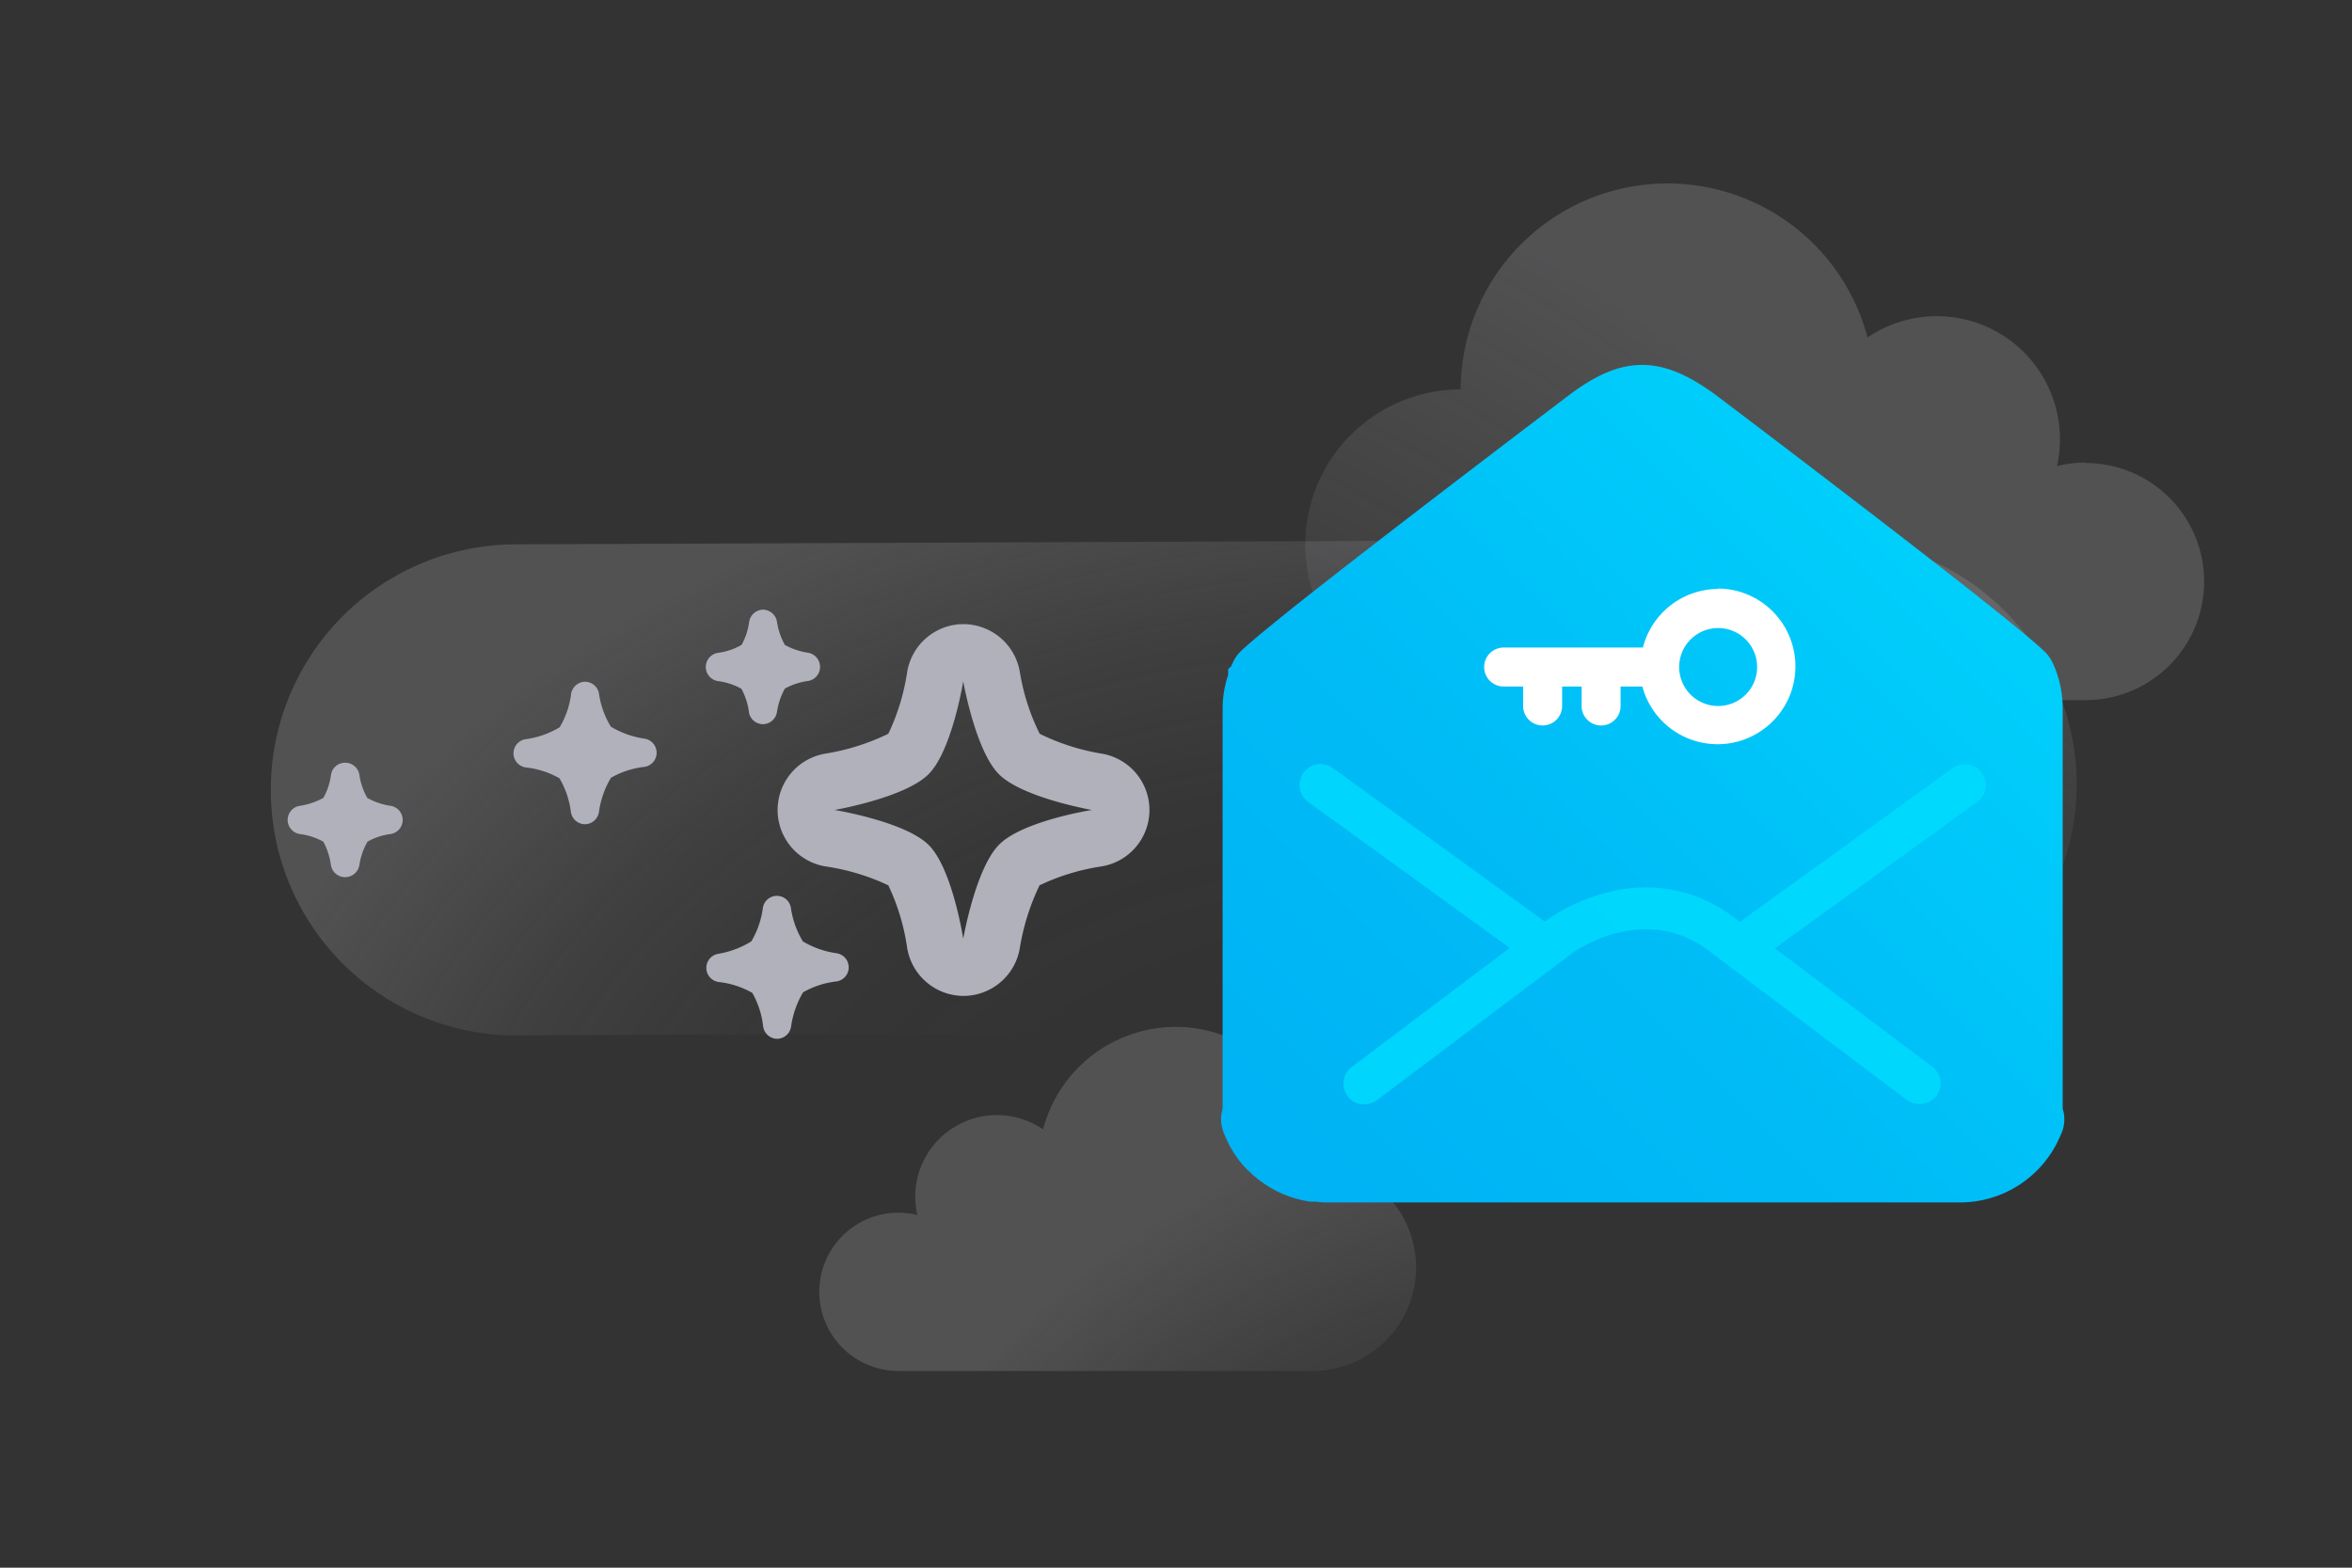 <svg height="2in" width="3in" viewBox="0 0 216 144" xmlns="http://www.w3.org/2000/svg"><rect x="0" y="0" width="216" height="144" fill="#333333" stroke="none"/><style>@keyframes sparkle{0%,to{opacity:0}50%{opacity:1}}@keyframes sparkle-lag-beginning{0%,30%,to{opacity:0}70%{opacity:1}}@keyframes sparkle-lag-end{0%,70%,to{opacity:0}40%{opacity:1}}@keyframes pulse-up{0%,80%,to{transform:translateY(0)}90%{transform:translateY(-3%)}}.sparkle{animation:sparkle 2s ease-in-out infinite}</style><radialGradient id="a" cx="144.73" cy="175.05" gradientUnits="userSpaceOnUse" r="102.61"><stop offset=".26" stop-color="#cdcdd4" stop-opacity="0"/><stop offset=".4" stop-color="#cdcdd4" stop-opacity=".02"/><stop offset=".55" stop-color="#cdcdd4" stop-opacity=".08"/><stop offset=".69" stop-color="#cdcdd4" stop-opacity=".18"/><stop offset=".72" stop-color="#cdcdd4" stop-opacity=".2"/></radialGradient><radialGradient id="b" cx="73.71" cy="140.53" gradientUnits="userSpaceOnUse" r="150.75"><stop offset=".27" stop-color="#cdcdd4" stop-opacity="0"/><stop offset=".46" stop-color="#cdcdd4" stop-opacity=".02"/><stop offset=".66" stop-color="#cdcdd4" stop-opacity=".08"/><stop offset=".86" stop-color="#cdcdd4" stop-opacity=".18"/><stop offset=".9" stop-color="#cdcdd4" stop-opacity=".2"/></radialGradient><radialGradient id="c" cx="129.21" cy="117.26" gradientTransform="matrix(1 0 0 .7 0 35.37)" gradientUnits="userSpaceOnUse" r="112.67"><stop offset=".4" stop-color="#cdcdd4" stop-opacity="0"/><stop offset=".58" stop-color="#cdcdd4" stop-opacity=".02"/><stop offset=".77" stop-color="#cdcdd4" stop-opacity=".08"/><stop offset=".96" stop-color="#cdcdd4" stop-opacity=".18"/><stop offset="1" stop-color="#cdcdd4" stop-opacity=".2"/></radialGradient><linearGradient id="d" gradientUnits="userSpaceOnUse" x1="65.86" x2="200.31" y1="168.33" y2="33.88"><stop offset=".43" stop-color="#00b3f4"/><stop offset=".61" stop-color="#00bbf6"/><stop offset=".89" stop-color="#00d2fc"/><stop offset="1" stop-color="#0df"/></linearGradient><path d="M130.05 116.42a9.51 9.51 0 01-9.47 9.51H82.51a7.27 7.27 0 010-14.54 7.15 7.15 0 011.74.22 7.24 7.24 0 01-.2-1.69 7.5 7.5 0 0111.74-6.18 12.6 12.6 0 0124.79 3.17 9.51 9.51 0 019.47 9.51z" fill="url(#a)"/><path d="M191.53 42.49a10.74 10.74 0 00-2.62.32A11.31 11.31 0 00171.51 31a19 19 0 00-37.37 4.77 14.27 14.27 0 100 28.54h57.39a10.89 10.89 0 000-21.78z" fill="url(#b)"/><path d="M24.87 72.66A22.54 22.54 0 0147.32 50l120.77-.48a22.53 22.53 0 11.18 45.06l-120.77.53a22.54 22.54 0 01-22.63-22.45z" fill="url(#c)"/><path d="M189.43 101.83V65.08a10 10 0 00-.6-3.43c-.1-.27-.22-.54-.35-.82a3.52 3.52 0 00-.68-.95c-.71-.69-2.13-1.88-4.48-3.76l-.27-.22c-8.56-6.84-25.27-19.46-25.45-19.6-2.61-1.92-4.71-2.78-6.8-2.78s-4.19.87-6.75 2.81c-.16.12-17 12.87-25.43 19.58l-.27.22c-2.28 1.83-3.68 3-4.4 3.69a3.32 3.32 0 00-.68.94c-.06.13-.13.27-.19.42l-.29.29V62a9.67 9.67 0 00-.51 3.12v36.71a3.94 3.94 0 00-.1.47 3.31 3.31 0 00.25 1.86 10.09 10.09 0 001.6 2.72 7.73 7.73 0 00.79.81l.23.23.24.19a9.93 9.93 0 005.08 2.27h.51a7.24 7.24 0 00.88.07H180a10 10 0 009.22-6.14 3.28 3.28 0 00.21-2.48z" fill="url(#d)"/><path d="M182 71a1.92 1.92 0 00-2.69-.43l-19.54 14.12-.16-.12A13.29 13.29 0 00147.55 82a16.83 16.83 0 00-5.55 2.55l-.13.1-19.47-14.1a1.92 1.92 0 10-2.26 3.11l18.51 13.41L124.15 98a1.92 1.92 0 00.89 3.44h.27a1.9 1.9 0 001.15-.39l17.87-13.46c.07-.05 6.78-5 12.94 0l17.87 13.46a2 2 0 002.69-.38 1.91 1.91 0 00-.38-2.69L163 87.11l18.58-13.45a1.93 1.93 0 00.77-1.25A1.91 1.91 0 00182 71z" fill="#0df" opacity=".8"/><g fill="#b1b1bc"><path d="M88.46 62.58s1.12 6.38 3.28 8.54 8.54 3.28 8.54 3.28-6.38 1-8.54 3.2-3.28 8.63-3.28 8.63-1-6.48-3.19-8.63-8.63-3.2-8.63-3.2 6.47-1.12 8.63-3.28 3.19-8.54 3.19-8.54m0-5.25a5.25 5.25 0 00-5.15 4.41 19.88 19.88 0 01-1.73 5.66 20.81 20.81 0 01-5.81 1.83 5.25 5.25 0 00.08 10.36 20.49 20.49 0 015.73 1.73 20 20 0 011.73 5.74 5.26 5.26 0 005.16 4.42 5.26 5.26 0 005.18-4.35 21 21 0 011.82-5.81 20 20 0 015.66-1.73 5.25 5.25 0 00.07-10.36 20.24 20.24 0 01-5.72-1.83 19.92 19.92 0 01-1.83-5.73 5.27 5.27 0 00-5.18-4.34z" style="animation:sparkle 3s ease-in-out infinite;animation-delay:.3s"/><path d="M71.38 95.42a1.32 1.32 0 01-1.29-1.1 8.07 8.07 0 00-1-3.12 8 8 0 00-3.11-1 1.31 1.31 0 010-2.59A8.33 8.33 0 0069 86.47a8.07 8.07 0 001.06-3.08 1.3 1.3 0 011.28-1.1 1.3 1.3 0 011.29 1.08 8.26 8.26 0 001.1 3.1 8.24 8.24 0 003.1 1.09 1.31 1.31 0 010 2.59 7.9 7.9 0 00-3.08 1 8.55 8.55 0 00-1.1 3.14 1.31 1.31 0 01-1.27 1.13z" style="animation:sparkle-lag-beginning 2.5s ease-in-out infinite"/><path class="sparkle" d="M70.07 66.52a1.31 1.31 0 01-1.29-1.1 6 6 0 00-.7-2.16 6.17 6.17 0 00-2.15-.7 1.31 1.31 0 010-2.59 6 6 0 002.17-.73 5.83 5.83 0 00.7-2.12A1.32 1.32 0 0170.06 56a1.32 1.32 0 011.29 1.09 6.35 6.35 0 00.73 2.15 6.31 6.31 0 002.15.72 1.32 1.32 0 011.08 1.31 1.3 1.3 0 01-1.1 1.28 6.1 6.1 0 00-2.13.7 6.42 6.42 0 00-.73 2.17 1.32 1.32 0 01-1.28 1.1z" style="animation-delay:.5s"/><path d="M53.72 75.71a1.32 1.32 0 01-1.29-1.11 8 8 0 00-1.05-3.11 8 8 0 00-3.11-1 1.31 1.31 0 010-2.59 8.14 8.14 0 003.13-1.1 7.86 7.86 0 001.05-3.07 1.32 1.32 0 011.29-1.11A1.32 1.32 0 0155 63.66a8 8 0 001.1 3.09 8.34 8.34 0 003.09 1.1 1.31 1.31 0 010 2.59 8 8 0 00-3.08 1A8.33 8.33 0 0055 74.62a1.32 1.32 0 01-1.28 1.09z" style="animation:sparkle-lag-end 3s ease-in-out infinite"/><path class="sparkle" d="M31.67 80.57a1.31 1.31 0 01-1.28-1.11 6.25 6.25 0 00-.7-2.15 6 6 0 00-2.16-.7 1.31 1.31 0 010-2.59 6.42 6.42 0 002.17-.73 6 6 0 00.7-2.13 1.3 1.3 0 011.28-1.1A1.32 1.32 0 0133 71.14a6 6 0 00.73 2.15 6.2 6.2 0 002.14.73 1.31 1.31 0 010 2.59 5.83 5.83 0 00-2.12.7 6.12 6.12 0 00-.75 2.17 1.32 1.32 0 01-1.33 1.09z"/></g><path d="M157.79 64.85a3.58 3.58 0 113.58-3.58 3.58 3.58 0 01-3.58 3.58m0-10.75a7.15 7.15 0 00-6.91 5.38h-12.79a1.79 1.79 0 100 3.58h1.79v1.79a1.79 1.79 0 003.58 0v-1.79h1.79v1.79a1.79 1.79 0 003.58 0v-1.79h2a7.15 7.15 0 106.91-9" fill="#fff" style="animation:pulse-up 5s ease-in-out infinite"/></svg>